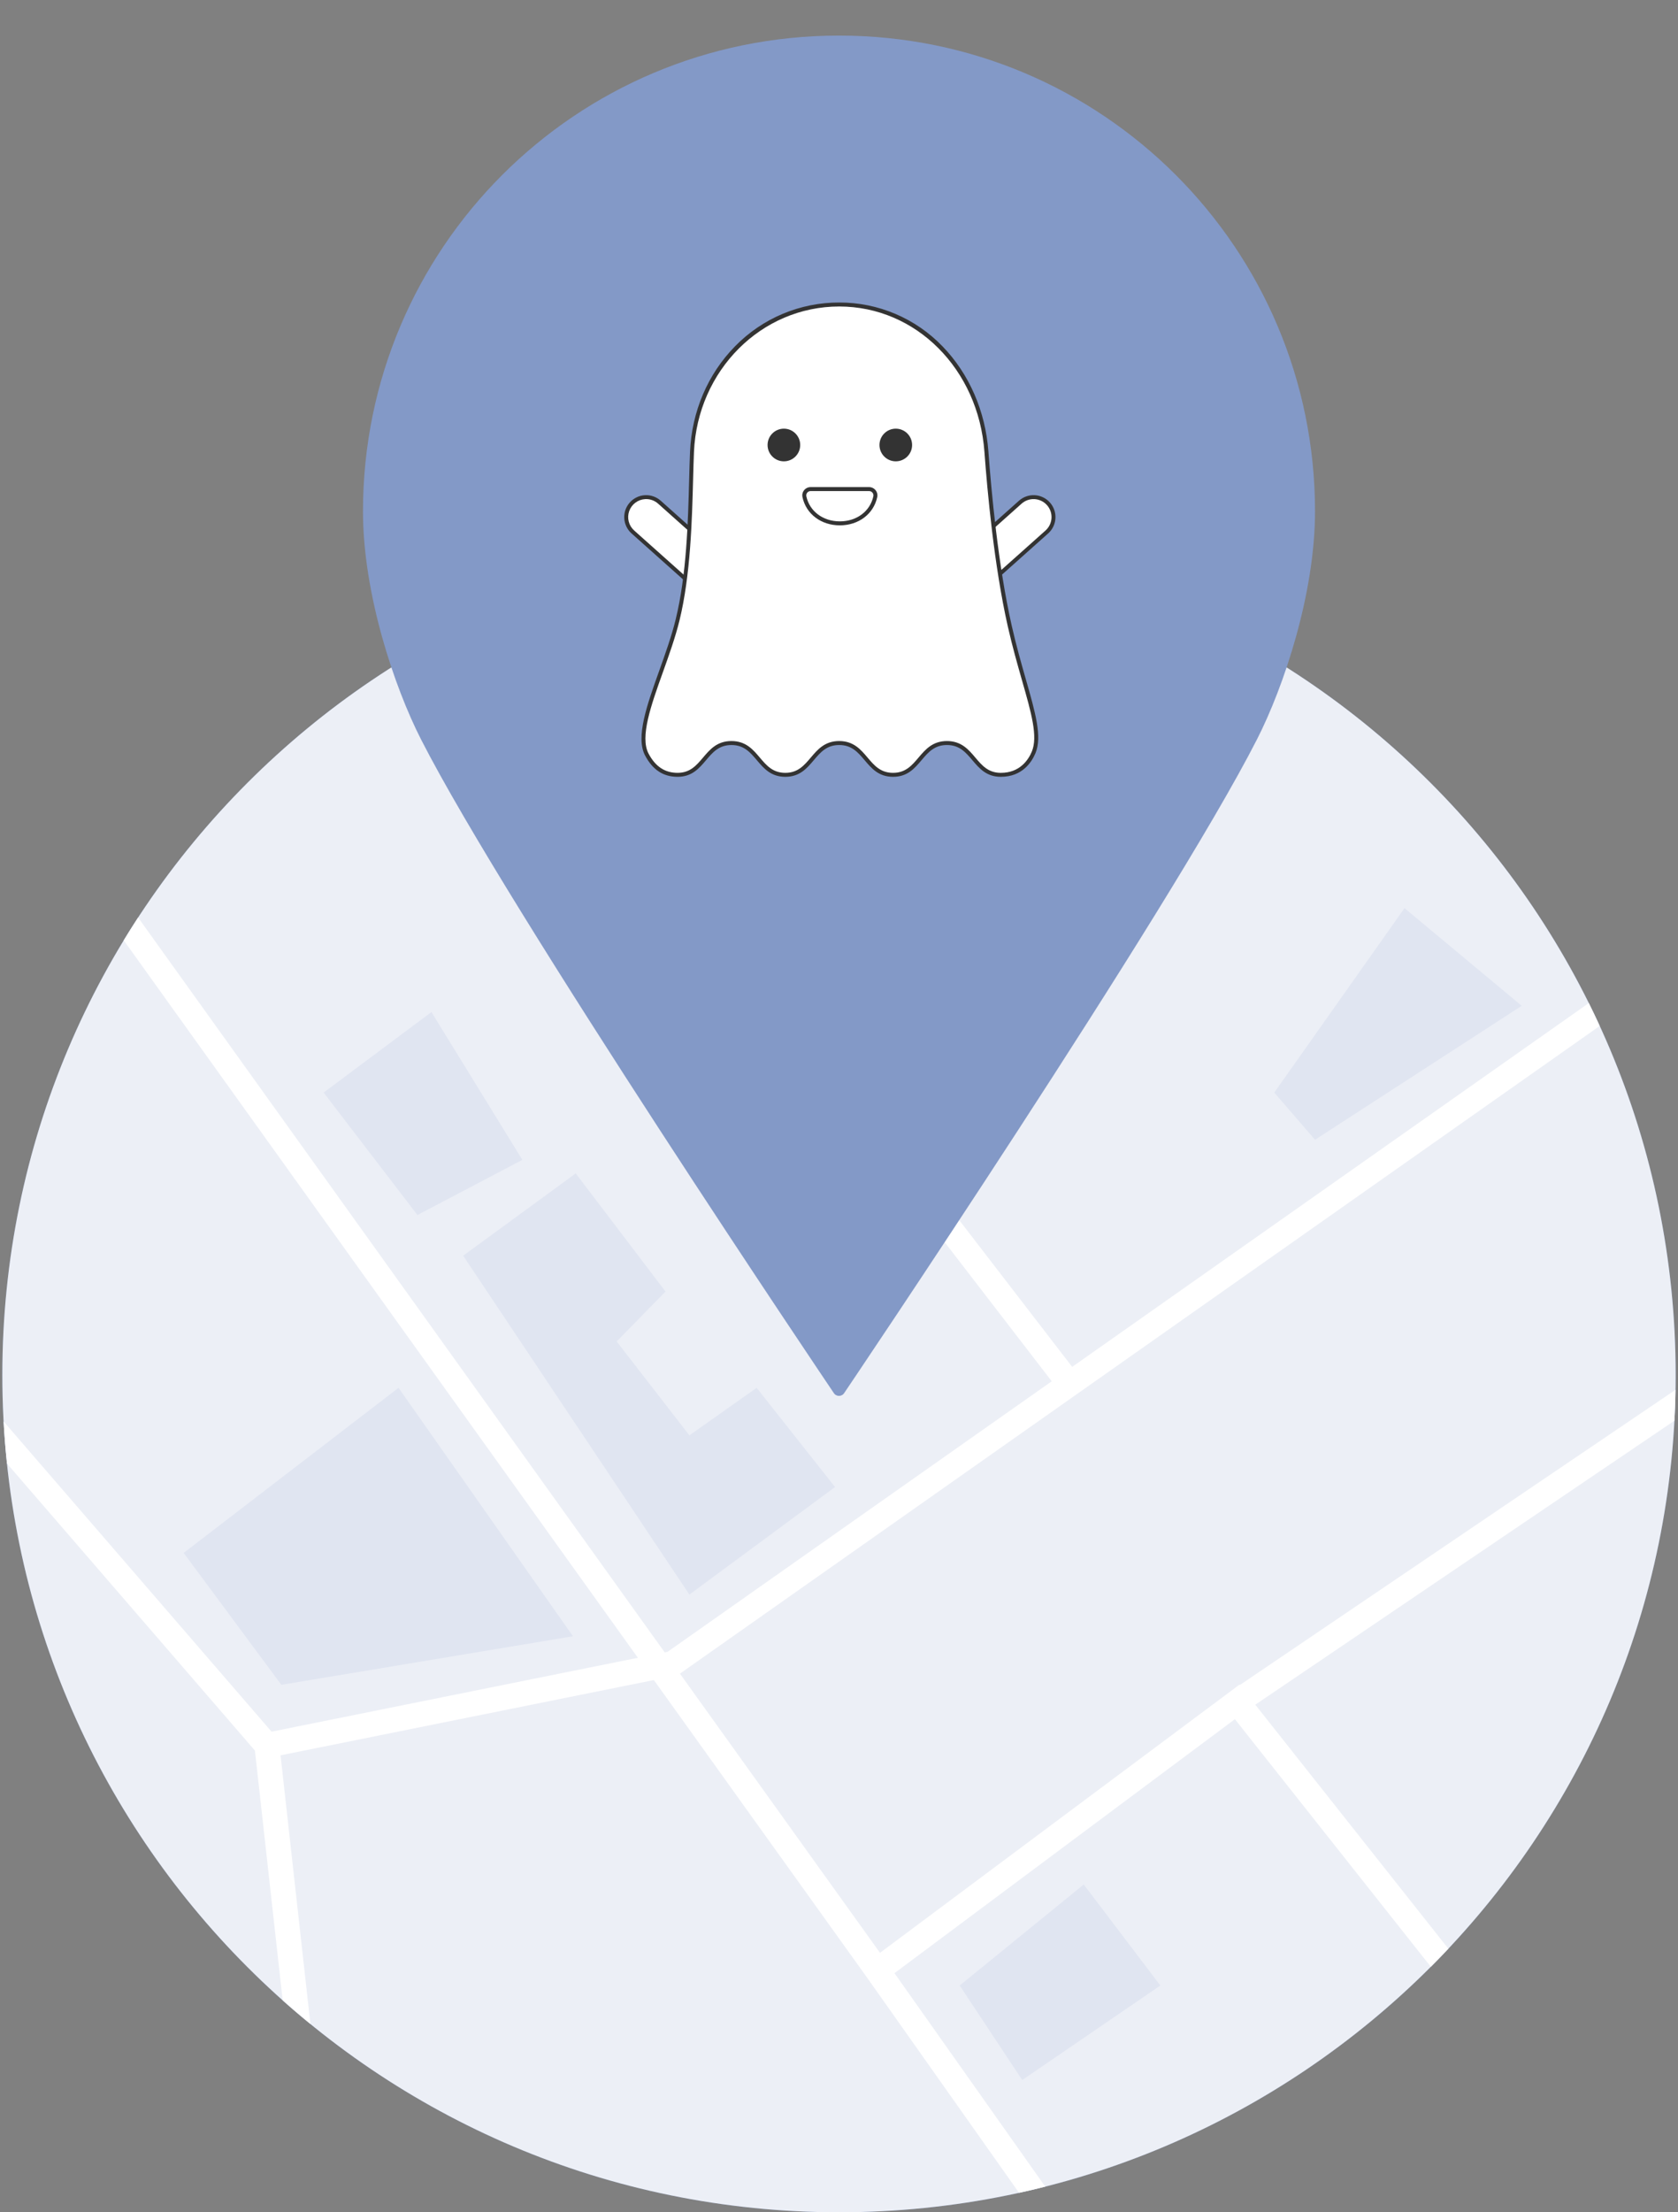<svg width="167" height="220" viewBox="0 0 167 220" fill="none" xmlns="http://www.w3.org/2000/svg">
<rect x="0" y="0" width="167" height="220" fill="#808080" stroke="none"/>
<g clip-path="url(#clip0_459_2222)">
<path d="M83.5 220C129.488 220 166.768 182.72 166.768 136.733C166.768 90.745 129.488 53.465 83.5 53.465C37.513 53.465 0.232 90.745 0.232 136.733C0.232 182.72 37.513 220 83.5 220Z" fill="#738BBF"/>
<path opacity="0.86" d="M83.5 220C129.488 220 166.768 182.72 166.768 136.733C166.768 90.745 129.488 53.465 83.5 53.465C37.513 53.465 0.232 90.745 0.232 136.733C0.232 182.72 37.513 220 83.5 220Z" fill="white"/>
<path opacity="0.1" d="M39.664 138.013L57.022 162.718L28 167.546L18.28 154.43L39.664 138.013Z" fill="#738BBF"/>
<path opacity="0.1" d="M151.444 100.022L139.78 90.311L126.82 108.651L130.874 113.342L151.444 100.022Z" fill="#738BBF"/>
<path opacity="0.1" d="M32.212 108.651L42.938 100.644L51.985 115.343L41.546 120.826L32.212 108.651Z" fill="#738BBF"/>
<path opacity="0.1" d="M95.513 197.45L107.857 187.406L115.48 197.45L101.734 206.846L95.513 197.45Z" fill="#738BBF"/>
<path opacity="0.1" d="M46.097 124.874L57.298 116.69L66.232 128.438L61.372 133.402L68.611 142.74L75.304 138.013L83.103 147.878L68.611 158.57L46.097 124.874Z" fill="#738BBF"/>
<path d="M166.645 141.281L124.931 169.524L144.146 193.789C143.574 194.399 142.993 194.999 142.401 195.589L122.902 170.964L89.021 196.221L104.027 217.451C103.163 217.672 102.294 217.877 101.419 218.066L86.294 196.665L65.073 167.073L27.921 174.558L30.893 201.277C29.955 200.513 29.035 199.728 28.133 198.923L25.37 174.086L0.696 145.542C0.547 144.157 0.435 142.761 0.359 141.355L27.026 172.206L63.483 164.859L12.315 93.511C12.778 92.746 13.255 91.99 13.745 91.242L66.154 164.321L66.441 164.263L104.672 137.361L77.591 102.205L81.502 53.491C82.167 53.474 82.833 53.466 83.5 53.466C83.666 53.466 83.832 53.466 83.997 53.469L80.144 101.448L106.706 135.929L158.122 99.751C158.498 100.502 158.86 101.26 159.21 102.025L67.669 166.435L87.58 194.198L123.352 167.531L123.385 167.573L166.753 138.209C166.736 139.238 166.7 140.259 166.645 141.281Z" fill="white"/>
<path d="M83.498 3.539C57.289 3.539 36.126 24.724 36.126 50.853C36.126 59.069 39.245 68.324 41.906 73.535C50.641 90.651 82.972 138.512 82.972 138.512C83.026 138.604 83.104 138.679 83.196 138.732C83.289 138.784 83.394 138.812 83.5 138.812C83.607 138.812 83.711 138.784 83.804 138.732C83.897 138.679 83.974 138.604 84.029 138.512C84.029 138.512 116.359 90.651 125.094 73.535C127.754 68.323 130.874 59.069 130.874 50.853C130.874 24.723 109.711 3.539 83.502 3.539H83.498Z" fill="#738BBF"/>
<path opacity="0.12" d="M83.498 3.539C57.289 3.539 36.126 24.724 36.126 50.853C36.126 59.069 39.245 68.324 41.906 73.535C50.641 90.651 82.972 138.512 82.972 138.512C83.026 138.604 83.104 138.679 83.196 138.732C83.289 138.784 83.394 138.812 83.5 138.812C83.607 138.812 83.711 138.784 83.804 138.732C83.897 138.679 83.974 138.604 84.029 138.512C84.029 138.512 116.359 90.651 125.094 73.535C127.754 68.323 130.874 59.069 130.874 50.853C130.874 24.723 109.711 3.539 83.502 3.539H83.498Z" fill="white"/>
<mask id="mask0_459_2222" style="mask-type:alpha" maskUnits="userSpaceOnUse" x="43" y="10" width="81" height="81">
<path d="M82.48 10.959C82.82 10.951 83.157 10.959 83.499 10.959C88.751 10.959 93.951 12.003 98.797 14.03C103.642 16.058 108.036 19.028 111.724 22.768C115.411 26.509 118.318 30.945 120.276 35.819C122.234 40.692 123.204 45.907 123.129 51.159C122.831 72.505 105.409 89.928 84.062 90.224C73.606 90.346 63.525 86.332 56.015 79.056C48.504 71.78 44.173 61.831 43.965 51.376C43.756 40.921 47.687 30.808 54.901 23.237C62.114 15.667 72.027 11.254 82.48 10.959Z" fill="white"/>
</mask>
<g mask="url(#mask0_459_2222)">
<path d="M62.825 50.101C62.999 49.906 63.209 49.748 63.444 49.635C63.678 49.521 63.933 49.455 64.193 49.441C64.453 49.426 64.714 49.462 64.96 49.548C65.206 49.634 65.433 49.767 65.627 49.941L71.961 55.59L69.319 58.552L62.985 52.903C62.791 52.73 62.632 52.519 62.519 52.285C62.406 52.05 62.34 51.795 62.325 51.535C62.31 51.275 62.346 51.014 62.432 50.768C62.518 50.522 62.652 50.295 62.825 50.101Z" fill="white"/>
<path d="M69.334 58.828L62.855 53.049C62.641 52.858 62.467 52.627 62.343 52.37C62.218 52.112 62.146 51.832 62.129 51.546C62.113 51.26 62.153 50.974 62.247 50.703C62.342 50.433 62.488 50.184 62.679 49.97C62.87 49.756 63.1 49.582 63.358 49.458C63.616 49.333 63.896 49.261 64.182 49.245C64.468 49.228 64.754 49.268 65.025 49.363C65.295 49.457 65.544 49.604 65.758 49.794L72.238 55.574L69.334 58.828ZM64.308 49.633C64.273 49.633 64.239 49.634 64.204 49.636C63.85 49.656 63.511 49.781 63.229 49.994C62.947 50.207 62.734 50.499 62.617 50.833C62.501 51.167 62.486 51.528 62.575 51.87C62.663 52.213 62.852 52.521 63.116 52.757L69.303 58.275L71.684 55.606L65.497 50.087C65.171 49.794 64.747 49.632 64.309 49.633H64.308Z" fill="#333333"/>
<path d="M97.849 58.551L95.207 55.589L101.541 49.941C101.934 49.59 102.45 49.41 102.975 49.44C103.501 49.47 103.993 49.708 104.343 50.101C104.693 50.493 104.873 51.009 104.843 51.535C104.813 52.06 104.576 52.552 104.183 52.903L97.849 58.551Z" fill="white"/>
<path d="M97.834 58.828L94.931 55.574L101.411 49.794C101.843 49.409 102.41 49.212 102.987 49.245C103.564 49.278 104.105 49.538 104.49 49.97C104.875 50.402 105.073 50.969 105.04 51.546C105.007 52.123 104.746 52.664 104.314 53.049L97.834 58.828ZM95.485 55.605L97.866 58.275L104.053 52.757C104.228 52.6 104.371 52.411 104.473 52.199C104.575 51.988 104.635 51.758 104.648 51.524C104.662 51.289 104.629 51.054 104.551 50.833C104.474 50.611 104.354 50.407 104.197 50.231C104.041 50.056 103.852 49.913 103.64 49.811C103.429 49.709 103.199 49.65 102.965 49.636C102.73 49.623 102.495 49.656 102.273 49.733C102.052 49.81 101.847 49.931 101.672 50.087L95.485 55.605Z" fill="#333333"/>
<path d="M100.487 62.226C101.9 68.482 103.834 72.507 102.871 74.819C102.365 76.034 101.325 77.053 99.605 77.053C96.924 77.053 96.924 73.891 94.243 73.891C91.561 73.891 91.562 77.053 88.881 77.053C86.2 77.053 86.2 73.891 83.519 73.891C80.838 73.891 80.838 77.053 78.157 77.053C75.476 77.053 75.476 73.891 72.795 73.891C70.115 73.891 70.115 77.053 67.434 77.053C65.843 77.053 64.943 76.115 64.372 75.032C63.001 72.43 66.197 66.703 67.434 61.654C68.801 56.074 68.686 49.123 68.87 44.931C69.223 36.847 75.428 30.28 83.521 30.28C91.613 30.28 97.582 36.861 98.172 44.931C98.49 49.282 99.194 56.499 100.487 62.226Z" fill="white"/>
<path d="M99.606 77.251C98.173 77.251 97.462 76.411 96.773 75.599C96.114 74.822 95.492 74.088 94.243 74.088C92.994 74.088 92.372 74.822 91.713 75.599C91.024 76.411 90.313 77.251 88.881 77.251C87.449 77.251 86.737 76.411 86.049 75.599C85.39 74.822 84.768 74.088 83.519 74.088C82.27 74.088 81.648 74.822 80.989 75.599C80.301 76.411 79.589 77.251 78.157 77.251C76.725 77.251 76.013 76.411 75.326 75.6C74.667 74.823 74.045 74.089 72.796 74.089C71.547 74.089 70.925 74.823 70.266 75.6C69.578 76.412 68.867 77.251 67.435 77.251C66.011 77.251 64.952 76.556 64.198 75.125C63.242 73.311 64.39 70.103 65.606 66.707C66.21 65.02 66.834 63.276 67.243 61.608C68.337 57.145 68.475 51.901 68.586 47.688C68.612 46.691 68.637 45.75 68.674 44.924C68.849 40.922 70.44 37.198 73.154 34.437C74.503 33.055 76.116 31.957 77.897 31.209C79.678 30.462 81.591 30.079 83.522 30.084C85.441 30.079 87.341 30.463 89.108 31.212C90.875 31.962 92.472 33.061 93.803 34.443C96.454 37.173 98.076 40.894 98.371 44.918C98.654 48.799 99.331 56.202 100.681 62.184C101.139 64.213 101.652 66.004 102.104 67.585C103.049 70.887 103.731 73.272 103.054 74.896C102.687 75.775 101.752 77.251 99.606 77.251ZM94.243 73.693C95.675 73.693 96.387 74.532 97.075 75.345C97.734 76.122 98.356 76.856 99.606 76.856C101.522 76.856 102.36 75.532 102.689 74.743C103.312 73.247 102.645 70.918 101.723 67.694C101.27 66.107 100.755 64.31 100.294 62.27C98.938 56.264 98.259 48.838 97.975 44.947C97.372 36.698 91.158 30.479 83.521 30.479C75.771 30.479 69.422 36.831 69.066 44.941C69.03 45.763 69.006 46.703 68.979 47.697C68.873 51.707 68.728 57.197 67.625 61.701C67.211 63.389 66.583 65.143 65.976 66.84C64.791 70.151 63.671 73.28 64.546 74.941C65.225 76.229 66.169 76.855 67.433 76.855C68.681 76.855 69.304 76.121 69.963 75.344C70.651 74.532 71.362 73.693 72.794 73.693C74.226 73.693 74.938 74.532 75.625 75.344C76.284 76.121 76.907 76.855 78.156 76.855C79.404 76.855 80.027 76.121 80.686 75.344C81.374 74.532 82.086 73.693 83.517 73.693C84.95 73.693 85.661 74.532 86.349 75.344C87.008 76.121 87.63 76.855 88.879 76.855C90.128 76.855 90.751 76.121 91.41 75.344C92.099 74.533 92.811 73.693 94.243 73.693Z" fill="#333333"/>
<path d="M78.015 45.877C78.912 45.877 79.639 45.15 79.639 44.253C79.639 43.356 78.912 42.629 78.015 42.629C77.118 42.629 76.391 43.356 76.391 44.253C76.391 45.15 77.118 45.877 78.015 45.877Z" fill="#333333"/>
<path d="M89.151 45.877C90.048 45.877 90.775 45.15 90.775 44.253C90.775 43.356 90.048 42.629 89.151 42.629C88.255 42.629 87.528 43.356 87.528 44.253C87.528 45.15 88.255 45.877 89.151 45.877Z" fill="#333333"/>
<path d="M86.492 48.636C86.586 48.636 86.678 48.656 86.763 48.697C86.848 48.736 86.923 48.795 86.982 48.868C87.041 48.94 87.084 49.025 87.106 49.116C87.129 49.207 87.13 49.302 87.111 49.394C86.763 51.022 85.316 52.045 83.584 52.045C81.852 52.045 80.404 51.023 80.056 49.394C80.037 49.302 80.039 49.207 80.062 49.116C80.084 49.025 80.126 48.94 80.186 48.867C80.245 48.795 80.32 48.736 80.405 48.696C80.489 48.656 80.582 48.636 80.676 48.636H86.492Z" fill="white"/>
<path d="M83.584 52.243C81.717 52.243 80.222 51.115 79.863 49.435C79.838 49.315 79.839 49.192 79.868 49.073C79.896 48.954 79.951 48.843 80.028 48.748C80.106 48.651 80.205 48.573 80.317 48.52C80.429 48.466 80.552 48.439 80.676 48.439H86.492C86.617 48.439 86.739 48.466 86.851 48.52C86.963 48.573 87.062 48.651 87.14 48.748C87.217 48.843 87.272 48.954 87.3 49.073C87.329 49.192 87.331 49.315 87.305 49.435C86.945 51.115 85.45 52.243 83.584 52.243ZM80.675 48.834C80.61 48.834 80.546 48.848 80.487 48.876C80.428 48.904 80.376 48.945 80.335 48.996C80.295 49.045 80.267 49.103 80.252 49.164C80.237 49.226 80.236 49.29 80.249 49.352C80.568 50.845 81.908 51.848 83.583 51.848C85.259 51.848 86.599 50.845 86.918 49.352C86.931 49.29 86.93 49.226 86.915 49.164C86.9 49.103 86.871 49.045 86.831 48.996C86.79 48.945 86.739 48.904 86.68 48.876C86.621 48.848 86.557 48.834 86.492 48.834H80.675Z" fill="#333333"/>
</g>
</g>
<defs>
<clipPath id="clip0_459_2222">
<rect width="166.535" height="220" fill="white" transform="translate(0.232)"/>
</clipPath>
</defs>
</svg>
